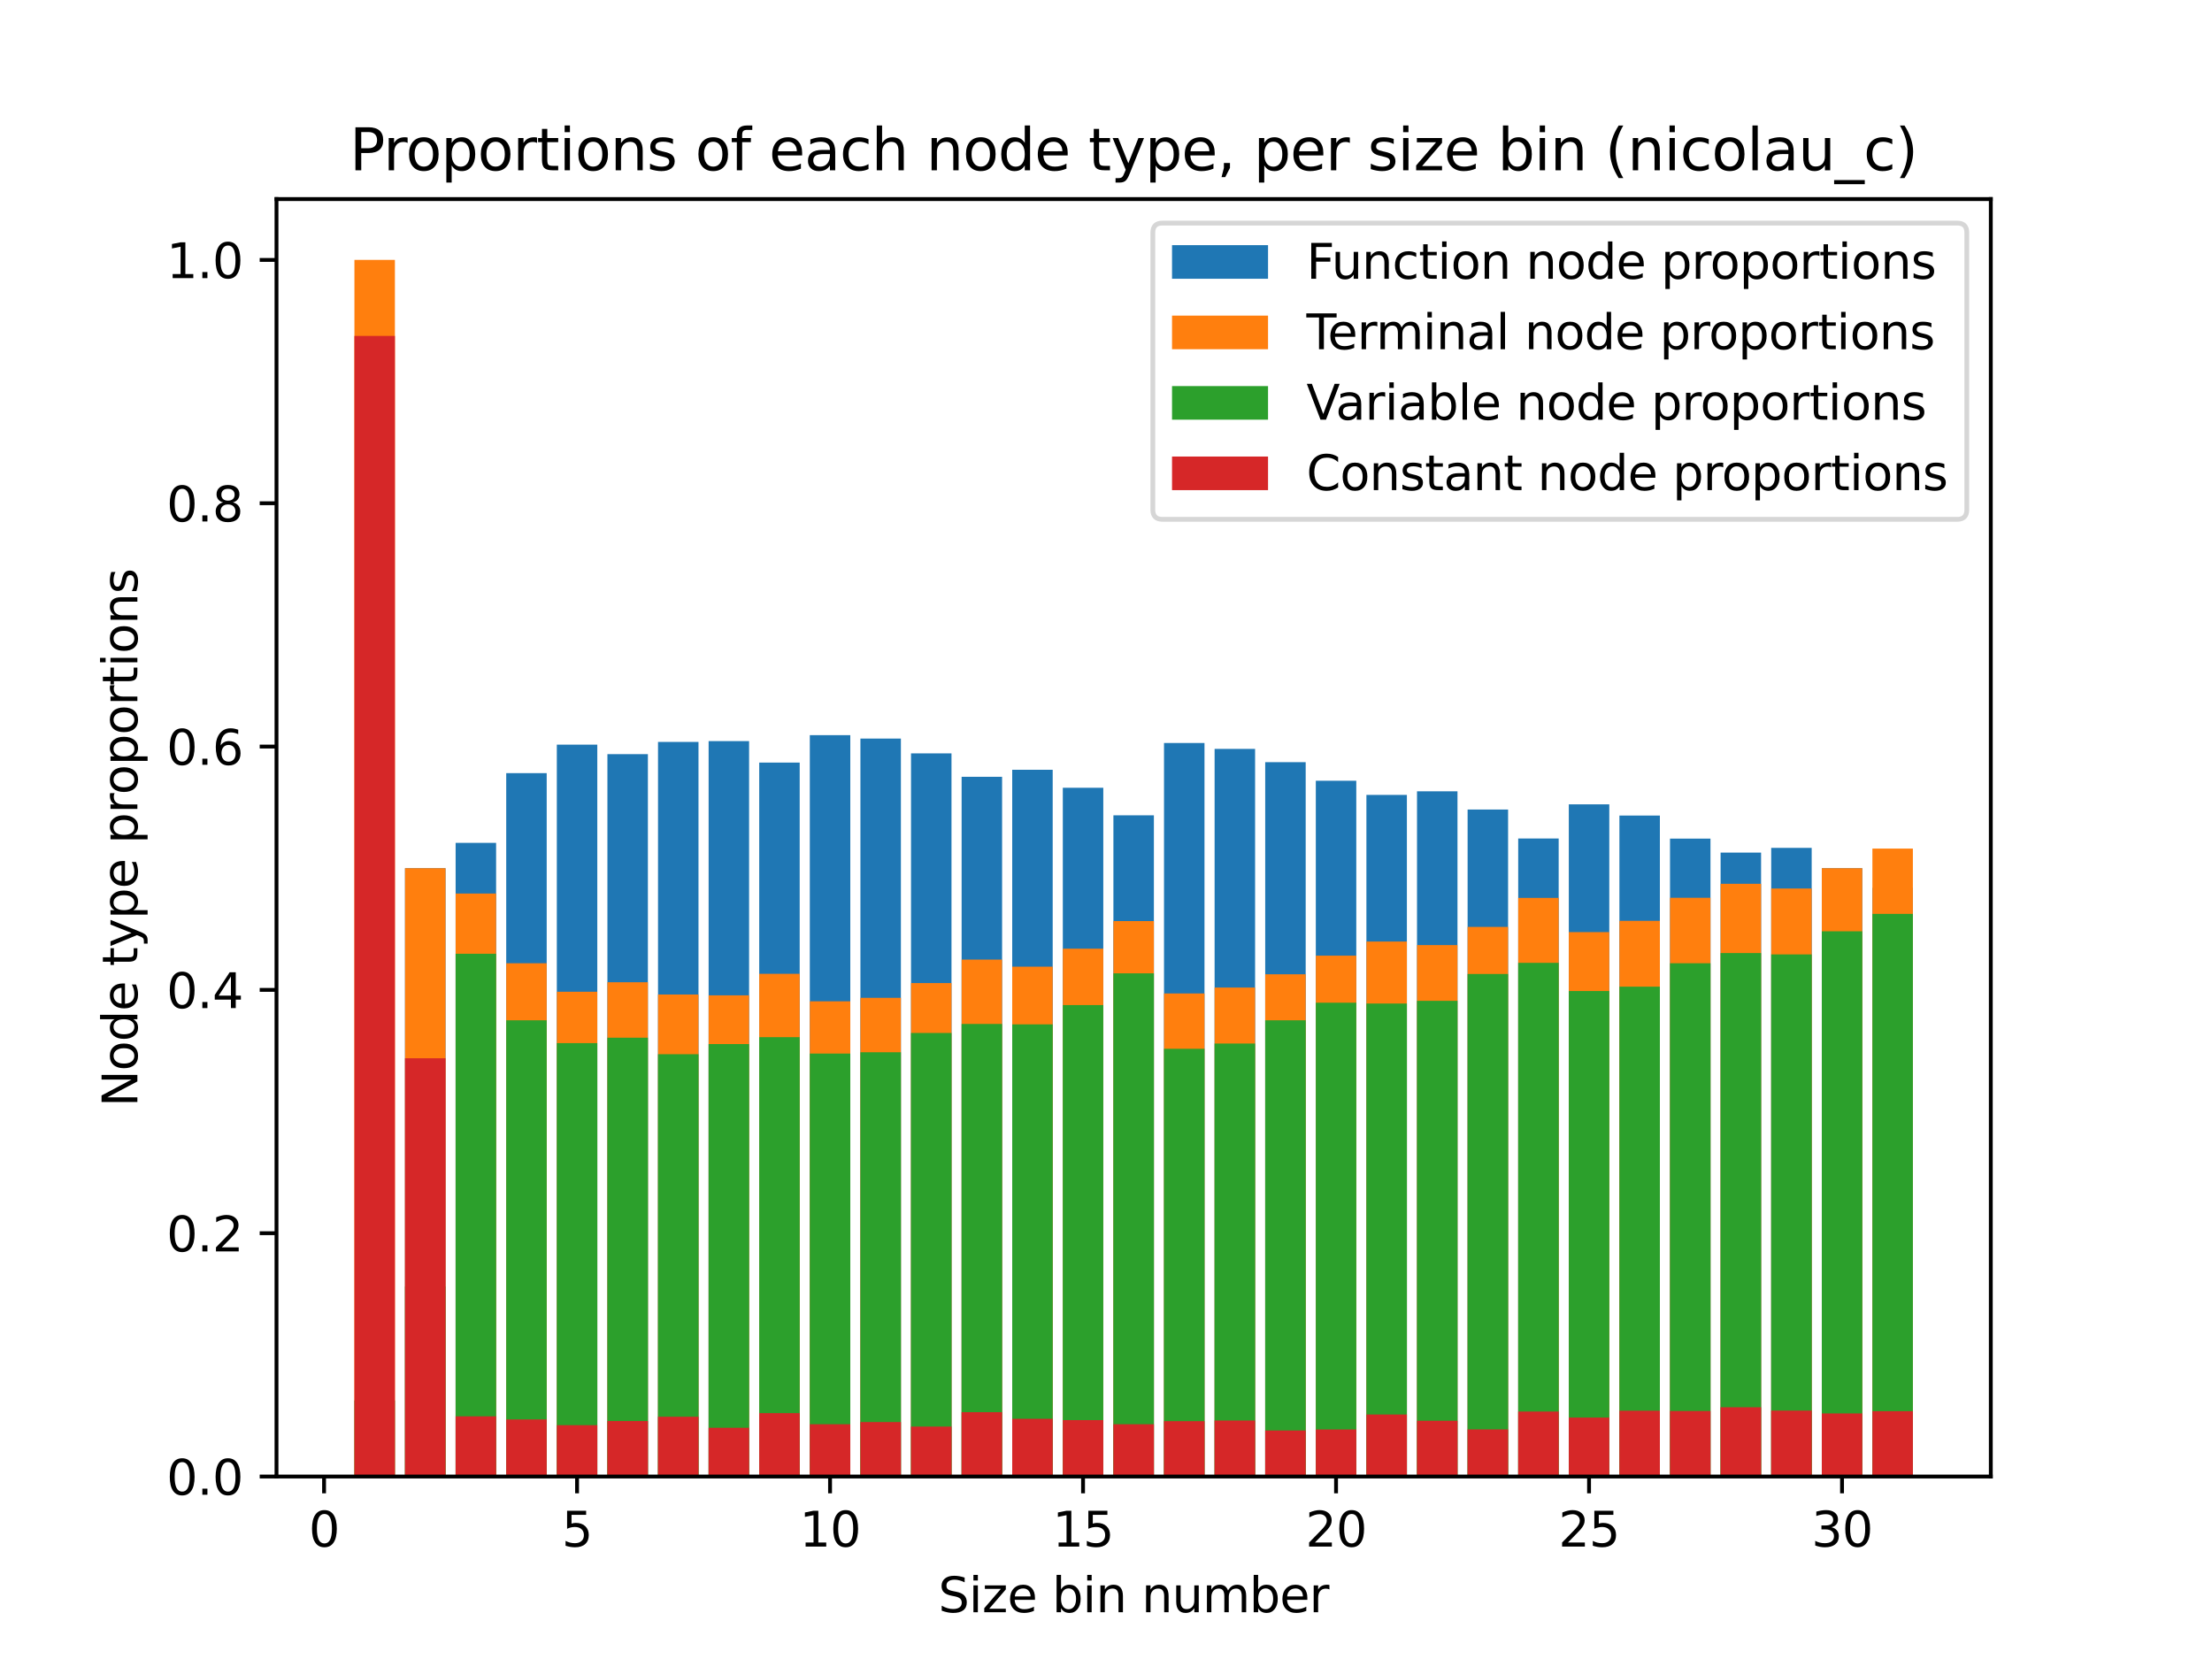 <?xml version="1.0" encoding="utf-8" standalone="no"?>
<!DOCTYPE svg PUBLIC "-//W3C//DTD SVG 1.1//EN"
  "http://www.w3.org/Graphics/SVG/1.1/DTD/svg11.dtd">
<svg xmlns:xlink="http://www.w3.org/1999/xlink" width="460.8pt" height="345.6pt" viewBox="0 0 460.8 345.6" xmlns="http://www.w3.org/2000/svg" version="1.1">
 <defs>
  <style type="text/css">*{stroke-linejoin: round; stroke-linecap: butt}</style>
 </defs>
 <g id="figure_1">
  <g id="patch_1">
   <path d="M 0 345.6 
L 460.8 345.6 
L 460.8 0 
L 0 0 
z
" style="fill: #ffffff"/>
  </g>
  <g id="axes_1">
   <g id="patch_2">
    <path d="M 57.6 307.584 
L 414.72 307.584 
L 414.72 41.472 
L 57.6 41.472 
z
" style="fill: #ffffff"/>
   </g>
   <g id="patch_3">
    <path d="M 73.833 307.584 
L 82.265 307.584 
L 82.265 307.584 
L 73.833 307.584 
z
" clip-path="url(#p89017b81ec)" style="fill: #1f77b4"/>
   </g>
   <g id="patch_4">
    <path d="M 84.373 307.584 
L 92.806 307.584 
L 92.806 180.864 
L 84.373 180.864 
z
" clip-path="url(#p89017b81ec)" style="fill: #1f77b4"/>
   </g>
   <g id="patch_5">
    <path d="M 94.914 307.584 
L 103.347 307.584 
L 103.347 175.584 
L 94.914 175.584 
z
" clip-path="url(#p89017b81ec)" style="fill: #1f77b4"/>
   </g>
   <g id="patch_6">
    <path d="M 105.455 307.584 
L 113.888 307.584 
L 113.888 161.064 
L 105.455 161.064 
z
" clip-path="url(#p89017b81ec)" style="fill: #1f77b4"/>
   </g>
   <g id="patch_7">
    <path d="M 115.996 307.584 
L 124.428 307.584 
L 124.428 155.124 
L 115.996 155.124 
z
" clip-path="url(#p89017b81ec)" style="fill: #1f77b4"/>
   </g>
   <g id="patch_8">
    <path d="M 126.536 307.584 
L 134.969 307.584 
L 134.969 157.104 
L 126.536 157.104 
z
" clip-path="url(#p89017b81ec)" style="fill: #1f77b4"/>
   </g>
   <g id="patch_9">
    <path d="M 137.077 307.584 
L 145.51 307.584 
L 145.51 154.558 
L 137.077 154.558 
z
" clip-path="url(#p89017b81ec)" style="fill: #1f77b4"/>
   </g>
   <g id="patch_10">
    <path d="M 147.618 307.584 
L 156.05 307.584 
L 156.05 154.381 
L 147.618 154.381 
z
" clip-path="url(#p89017b81ec)" style="fill: #1f77b4"/>
   </g>
   <g id="patch_11">
    <path d="M 158.159 307.584 
L 166.591 307.584 
L 166.591 158.864 
L 158.159 158.864 
z
" clip-path="url(#p89017b81ec)" style="fill: #1f77b4"/>
   </g>
   <g id="patch_12">
    <path d="M 168.699 307.584 
L 177.132 307.584 
L 177.132 153.144 
L 168.699 153.144 
z
" clip-path="url(#p89017b81ec)" style="fill: #1f77b4"/>
   </g>
   <g id="patch_13">
    <path d="M 179.24 307.584 
L 187.673 307.584 
L 187.673 153.864 
L 179.24 153.864 
z
" clip-path="url(#p89017b81ec)" style="fill: #1f77b4"/>
   </g>
   <g id="patch_14">
    <path d="M 189.781 307.584 
L 198.213 307.584 
L 198.213 156.939 
L 189.781 156.939 
z
" clip-path="url(#p89017b81ec)" style="fill: #1f77b4"/>
   </g>
   <g id="patch_15">
    <path d="M 200.322 307.584 
L 208.754 307.584 
L 208.754 161.826 
L 200.322 161.826 
z
" clip-path="url(#p89017b81ec)" style="fill: #1f77b4"/>
   </g>
   <g id="patch_16">
    <path d="M 210.862 307.584 
L 219.295 307.584 
L 219.295 160.357 
L 210.862 160.357 
z
" clip-path="url(#p89017b81ec)" style="fill: #1f77b4"/>
   </g>
   <g id="patch_17">
    <path d="M 221.403 307.584 
L 229.836 307.584 
L 229.836 164.1 
L 221.403 164.1 
z
" clip-path="url(#p89017b81ec)" style="fill: #1f77b4"/>
   </g>
   <g id="patch_18">
    <path d="M 231.944 307.584 
L 240.376 307.584 
L 240.376 169.85 
L 231.944 169.85 
z
" clip-path="url(#p89017b81ec)" style="fill: #1f77b4"/>
   </g>
   <g id="patch_19">
    <path d="M 242.484 307.584 
L 250.917 307.584 
L 250.917 154.775 
L 242.484 154.775 
z
" clip-path="url(#p89017b81ec)" style="fill: #1f77b4"/>
   </g>
   <g id="patch_20">
    <path d="M 253.025 307.584 
L 261.458 307.584 
L 261.458 156.004 
L 253.025 156.004 
z
" clip-path="url(#p89017b81ec)" style="fill: #1f77b4"/>
   </g>
   <g id="patch_21">
    <path d="M 263.566 307.584 
L 271.998 307.584 
L 271.998 158.771 
L 263.566 158.771 
z
" clip-path="url(#p89017b81ec)" style="fill: #1f77b4"/>
   </g>
   <g id="patch_22">
    <path d="M 274.107 307.584 
L 282.539 307.584 
L 282.539 162.648 
L 274.107 162.648 
z
" clip-path="url(#p89017b81ec)" style="fill: #1f77b4"/>
   </g>
   <g id="patch_23">
    <path d="M 284.647 307.584 
L 293.08 307.584 
L 293.08 165.59 
L 284.647 165.59 
z
" clip-path="url(#p89017b81ec)" style="fill: #1f77b4"/>
   </g>
   <g id="patch_24">
    <path d="M 295.188 307.584 
L 303.621 307.584 
L 303.621 164.844 
L 295.188 164.844 
z
" clip-path="url(#p89017b81ec)" style="fill: #1f77b4"/>
   </g>
   <g id="patch_25">
    <path d="M 305.729 307.584 
L 314.161 307.584 
L 314.161 168.64 
L 305.729 168.64 
z
" clip-path="url(#p89017b81ec)" style="fill: #1f77b4"/>
   </g>
   <g id="patch_26">
    <path d="M 316.27 307.584 
L 324.702 307.584 
L 324.702 174.677 
L 316.27 174.677 
z
" clip-path="url(#p89017b81ec)" style="fill: #1f77b4"/>
   </g>
   <g id="patch_27">
    <path d="M 326.81 307.584 
L 335.243 307.584 
L 335.243 167.558 
L 326.81 167.558 
z
" clip-path="url(#p89017b81ec)" style="fill: #1f77b4"/>
   </g>
   <g id="patch_28">
    <path d="M 337.351 307.584 
L 345.784 307.584 
L 345.784 169.898 
L 337.351 169.898 
z
" clip-path="url(#p89017b81ec)" style="fill: #1f77b4"/>
   </g>
   <g id="patch_29">
    <path d="M 347.892 307.584 
L 356.324 307.584 
L 356.324 174.704 
L 347.892 174.704 
z
" clip-path="url(#p89017b81ec)" style="fill: #1f77b4"/>
   </g>
   <g id="patch_30">
    <path d="M 358.432 307.584 
L 366.865 307.584 
L 366.865 177.611 
L 358.432 177.611 
z
" clip-path="url(#p89017b81ec)" style="fill: #1f77b4"/>
   </g>
   <g id="patch_31">
    <path d="M 368.973 307.584 
L 377.406 307.584 
L 377.406 176.631 
L 368.973 176.631 
z
" clip-path="url(#p89017b81ec)" style="fill: #1f77b4"/>
   </g>
   <g id="patch_32">
    <path d="M 379.514 307.584 
L 387.947 307.584 
L 387.947 180.864 
L 379.514 180.864 
z
" clip-path="url(#p89017b81ec)" style="fill: #1f77b4"/>
   </g>
   <g id="patch_33">
    <path d="M 390.055 307.584 
L 398.487 307.584 
L 398.487 184.952 
L 390.055 184.952 
z
" clip-path="url(#p89017b81ec)" style="fill: #1f77b4"/>
   </g>
   <g id="patch_34">
    <path d="M 73.833 307.584 
L 82.265 307.584 
L 82.265 54.144 
L 73.833 54.144 
z
" clip-path="url(#p89017b81ec)" style="fill: #ff7f0e"/>
   </g>
   <g id="patch_35">
    <path d="M 84.373 307.584 
L 92.806 307.584 
L 92.806 180.864 
L 84.373 180.864 
z
" clip-path="url(#p89017b81ec)" style="fill: #ff7f0e"/>
   </g>
   <g id="patch_36">
    <path d="M 94.914 307.584 
L 103.347 307.584 
L 103.347 186.144 
L 94.914 186.144 
z
" clip-path="url(#p89017b81ec)" style="fill: #ff7f0e"/>
   </g>
   <g id="patch_37">
    <path d="M 105.455 307.584 
L 113.888 307.584 
L 113.888 200.664 
L 105.455 200.664 
z
" clip-path="url(#p89017b81ec)" style="fill: #ff7f0e"/>
   </g>
   <g id="patch_38">
    <path d="M 115.996 307.584 
L 124.428 307.584 
L 124.428 206.604 
L 115.996 206.604 
z
" clip-path="url(#p89017b81ec)" style="fill: #ff7f0e"/>
   </g>
   <g id="patch_39">
    <path d="M 126.536 307.584 
L 134.969 307.584 
L 134.969 204.624 
L 126.536 204.624 
z
" clip-path="url(#p89017b81ec)" style="fill: #ff7f0e"/>
   </g>
   <g id="patch_40">
    <path d="M 137.077 307.584 
L 145.51 307.584 
L 145.51 207.17 
L 137.077 207.17 
z
" clip-path="url(#p89017b81ec)" style="fill: #ff7f0e"/>
   </g>
   <g id="patch_41">
    <path d="M 147.618 307.584 
L 156.05 307.584 
L 156.05 207.346 
L 147.618 207.346 
z
" clip-path="url(#p89017b81ec)" style="fill: #ff7f0e"/>
   </g>
   <g id="patch_42">
    <path d="M 158.159 307.584 
L 166.591 307.584 
L 166.591 202.864 
L 158.159 202.864 
z
" clip-path="url(#p89017b81ec)" style="fill: #ff7f0e"/>
   </g>
   <g id="patch_43">
    <path d="M 168.699 307.584 
L 177.132 307.584 
L 177.132 208.584 
L 168.699 208.584 
z
" clip-path="url(#p89017b81ec)" style="fill: #ff7f0e"/>
   </g>
   <g id="patch_44">
    <path d="M 179.24 307.584 
L 187.673 307.584 
L 187.673 207.864 
L 179.24 207.864 
z
" clip-path="url(#p89017b81ec)" style="fill: #ff7f0e"/>
   </g>
   <g id="patch_45">
    <path d="M 189.781 307.584 
L 198.213 307.584 
L 198.213 204.789 
L 189.781 204.789 
z
" clip-path="url(#p89017b81ec)" style="fill: #ff7f0e"/>
   </g>
   <g id="patch_46">
    <path d="M 200.322 307.584 
L 208.754 307.584 
L 208.754 199.902 
L 200.322 199.902 
z
" clip-path="url(#p89017b81ec)" style="fill: #ff7f0e"/>
   </g>
   <g id="patch_47">
    <path d="M 210.862 307.584 
L 219.295 307.584 
L 219.295 201.371 
L 210.862 201.371 
z
" clip-path="url(#p89017b81ec)" style="fill: #ff7f0e"/>
   </g>
   <g id="patch_48">
    <path d="M 221.403 307.584 
L 229.836 307.584 
L 229.836 197.628 
L 221.403 197.628 
z
" clip-path="url(#p89017b81ec)" style="fill: #ff7f0e"/>
   </g>
   <g id="patch_49">
    <path d="M 231.944 307.584 
L 240.376 307.584 
L 240.376 191.878 
L 231.944 191.878 
z
" clip-path="url(#p89017b81ec)" style="fill: #ff7f0e"/>
   </g>
   <g id="patch_50">
    <path d="M 242.484 307.584 
L 250.917 307.584 
L 250.917 206.953 
L 242.484 206.953 
z
" clip-path="url(#p89017b81ec)" style="fill: #ff7f0e"/>
   </g>
   <g id="patch_51">
    <path d="M 253.025 307.584 
L 261.458 307.584 
L 261.458 205.724 
L 253.025 205.724 
z
" clip-path="url(#p89017b81ec)" style="fill: #ff7f0e"/>
   </g>
   <g id="patch_52">
    <path d="M 263.566 307.584 
L 271.998 307.584 
L 271.998 202.957 
L 263.566 202.957 
z
" clip-path="url(#p89017b81ec)" style="fill: #ff7f0e"/>
   </g>
   <g id="patch_53">
    <path d="M 274.107 307.584 
L 282.539 307.584 
L 282.539 199.08 
L 274.107 199.08 
z
" clip-path="url(#p89017b81ec)" style="fill: #ff7f0e"/>
   </g>
   <g id="patch_54">
    <path d="M 284.647 307.584 
L 293.08 307.584 
L 293.08 196.138 
L 284.647 196.138 
z
" clip-path="url(#p89017b81ec)" style="fill: #ff7f0e"/>
   </g>
   <g id="patch_55">
    <path d="M 295.188 307.584 
L 303.621 307.584 
L 303.621 196.884 
L 295.188 196.884 
z
" clip-path="url(#p89017b81ec)" style="fill: #ff7f0e"/>
   </g>
   <g id="patch_56">
    <path d="M 305.729 307.584 
L 314.161 307.584 
L 314.161 193.088 
L 305.729 193.088 
z
" clip-path="url(#p89017b81ec)" style="fill: #ff7f0e"/>
   </g>
   <g id="patch_57">
    <path d="M 316.27 307.584 
L 324.702 307.584 
L 324.702 187.052 
L 316.27 187.052 
z
" clip-path="url(#p89017b81ec)" style="fill: #ff7f0e"/>
   </g>
   <g id="patch_58">
    <path d="M 326.81 307.584 
L 335.243 307.584 
L 335.243 194.17 
L 326.81 194.17 
z
" clip-path="url(#p89017b81ec)" style="fill: #ff7f0e"/>
   </g>
   <g id="patch_59">
    <path d="M 337.351 307.584 
L 345.784 307.584 
L 345.784 191.83 
L 337.351 191.83 
z
" clip-path="url(#p89017b81ec)" style="fill: #ff7f0e"/>
   </g>
   <g id="patch_60">
    <path d="M 347.892 307.584 
L 356.324 307.584 
L 356.324 187.024 
L 347.892 187.024 
z
" clip-path="url(#p89017b81ec)" style="fill: #ff7f0e"/>
   </g>
   <g id="patch_61">
    <path d="M 358.432 307.584 
L 366.865 307.584 
L 366.865 184.117 
L 358.432 184.117 
z
" clip-path="url(#p89017b81ec)" style="fill: #ff7f0e"/>
   </g>
   <g id="patch_62">
    <path d="M 368.973 307.584 
L 377.406 307.584 
L 377.406 185.097 
L 368.973 185.097 
z
" clip-path="url(#p89017b81ec)" style="fill: #ff7f0e"/>
   </g>
   <g id="patch_63">
    <path d="M 379.514 307.584 
L 387.947 307.584 
L 387.947 180.864 
L 379.514 180.864 
z
" clip-path="url(#p89017b81ec)" style="fill: #ff7f0e"/>
   </g>
   <g id="patch_64">
    <path d="M 390.055 307.584 
L 398.487 307.584 
L 398.487 176.776 
L 390.055 176.776 
z
" clip-path="url(#p89017b81ec)" style="fill: #ff7f0e"/>
   </g>
   <g id="patch_65">
    <path d="M 73.833 307.584 
L 82.265 307.584 
L 82.265 291.744 
L 73.833 291.744 
z
" clip-path="url(#p89017b81ec)" style="fill: #2ca02c"/>
   </g>
   <g id="patch_66">
    <path d="M 84.373 307.584 
L 92.806 307.584 
L 92.806 267.984 
L 84.373 267.984 
z
" clip-path="url(#p89017b81ec)" style="fill: #2ca02c"/>
   </g>
   <g id="patch_67">
    <path d="M 94.914 307.584 
L 103.347 307.584 
L 103.347 198.684 
L 94.914 198.684 
z
" clip-path="url(#p89017b81ec)" style="fill: #2ca02c"/>
   </g>
   <g id="patch_68">
    <path d="M 105.455 307.584 
L 113.888 307.584 
L 113.888 212.544 
L 105.455 212.544 
z
" clip-path="url(#p89017b81ec)" style="fill: #2ca02c"/>
   </g>
   <g id="patch_69">
    <path d="M 115.996 307.584 
L 124.428 307.584 
L 124.428 217.296 
L 115.996 217.296 
z
" clip-path="url(#p89017b81ec)" style="fill: #2ca02c"/>
   </g>
   <g id="patch_70">
    <path d="M 126.536 307.584 
L 134.969 307.584 
L 134.969 216.174 
L 126.536 216.174 
z
" clip-path="url(#p89017b81ec)" style="fill: #2ca02c"/>
   </g>
   <g id="patch_71">
    <path d="M 137.077 307.584 
L 145.51 307.584 
L 145.51 219.615 
L 137.077 219.615 
z
" clip-path="url(#p89017b81ec)" style="fill: #2ca02c"/>
   </g>
   <g id="patch_72">
    <path d="M 147.618 307.584 
L 156.05 307.584 
L 156.05 217.494 
L 147.618 217.494 
z
" clip-path="url(#p89017b81ec)" style="fill: #2ca02c"/>
   </g>
   <g id="patch_73">
    <path d="M 158.159 307.584 
L 166.591 307.584 
L 166.591 216.064 
L 158.159 216.064 
z
" clip-path="url(#p89017b81ec)" style="fill: #2ca02c"/>
   </g>
   <g id="patch_74">
    <path d="M 168.699 307.584 
L 177.132 307.584 
L 177.132 219.474 
L 168.699 219.474 
z
" clip-path="url(#p89017b81ec)" style="fill: #2ca02c"/>
   </g>
   <g id="patch_75">
    <path d="M 179.24 307.584 
L 187.673 307.584 
L 187.673 219.204 
L 179.24 219.204 
z
" clip-path="url(#p89017b81ec)" style="fill: #2ca02c"/>
   </g>
   <g id="patch_76">
    <path d="M 189.781 307.584 
L 198.213 307.584 
L 198.213 215.184 
L 189.781 215.184 
z
" clip-path="url(#p89017b81ec)" style="fill: #2ca02c"/>
   </g>
   <g id="patch_77">
    <path d="M 200.322 307.584 
L 208.754 307.584 
L 208.754 213.306 
L 200.322 213.306 
z
" clip-path="url(#p89017b81ec)" style="fill: #2ca02c"/>
   </g>
   <g id="patch_78">
    <path d="M 210.862 307.584 
L 219.295 307.584 
L 219.295 213.393 
L 210.862 213.393 
z
" clip-path="url(#p89017b81ec)" style="fill: #2ca02c"/>
   </g>
   <g id="patch_79">
    <path d="M 221.403 307.584 
L 229.836 307.584 
L 229.836 209.376 
L 221.403 209.376 
z
" clip-path="url(#p89017b81ec)" style="fill: #2ca02c"/>
   </g>
   <g id="patch_80">
    <path d="M 231.944 307.584 
L 240.376 307.584 
L 240.376 202.768 
L 231.944 202.768 
z
" clip-path="url(#p89017b81ec)" style="fill: #2ca02c"/>
   </g>
   <g id="patch_81">
    <path d="M 242.484 307.584 
L 250.917 307.584 
L 250.917 218.484 
L 242.484 218.484 
z
" clip-path="url(#p89017b81ec)" style="fill: #2ca02c"/>
   </g>
   <g id="patch_82">
    <path d="M 253.025 307.584 
L 261.458 307.584 
L 261.458 217.384 
L 253.025 217.384 
z
" clip-path="url(#p89017b81ec)" style="fill: #2ca02c"/>
   </g>
   <g id="patch_83">
    <path d="M 263.566 307.584 
L 271.998 307.584 
L 271.998 212.544 
L 263.566 212.544 
z
" clip-path="url(#p89017b81ec)" style="fill: #2ca02c"/>
   </g>
   <g id="patch_84">
    <path d="M 274.107 307.584 
L 282.539 307.584 
L 282.539 208.881 
L 274.107 208.881 
z
" clip-path="url(#p89017b81ec)" style="fill: #2ca02c"/>
   </g>
   <g id="patch_85">
    <path d="M 284.647 307.584 
L 293.08 307.584 
L 293.08 209.055 
L 284.647 209.055 
z
" clip-path="url(#p89017b81ec)" style="fill: #2ca02c"/>
   </g>
   <g id="patch_86">
    <path d="M 295.188 307.584 
L 303.621 307.584 
L 303.621 208.494 
L 295.188 208.494 
z
" clip-path="url(#p89017b81ec)" style="fill: #2ca02c"/>
   </g>
   <g id="patch_87">
    <path d="M 305.729 307.584 
L 314.161 307.584 
L 314.161 202.902 
L 305.729 202.902 
z
" clip-path="url(#p89017b81ec)" style="fill: #2ca02c"/>
   </g>
   <g id="patch_88">
    <path d="M 316.27 307.584 
L 324.702 307.584 
L 324.702 200.582 
L 316.27 200.582 
z
" clip-path="url(#p89017b81ec)" style="fill: #2ca02c"/>
   </g>
   <g id="patch_89">
    <path d="M 326.81 307.584 
L 335.243 307.584 
L 335.243 206.446 
L 326.81 206.446 
z
" clip-path="url(#p89017b81ec)" style="fill: #2ca02c"/>
   </g>
   <g id="patch_90">
    <path d="M 337.351 307.584 
L 345.784 307.584 
L 345.784 205.538 
L 337.351 205.538 
z
" clip-path="url(#p89017b81ec)" style="fill: #2ca02c"/>
   </g>
   <g id="patch_91">
    <path d="M 347.892 307.584 
L 356.324 307.584 
L 356.324 200.664 
L 347.892 200.664 
z
" clip-path="url(#p89017b81ec)" style="fill: #2ca02c"/>
   </g>
   <g id="patch_92">
    <path d="M 358.432 307.584 
L 366.865 307.584 
L 366.865 198.543 
L 358.432 198.543 
z
" clip-path="url(#p89017b81ec)" style="fill: #2ca02c"/>
   </g>
   <g id="patch_93">
    <path d="M 368.973 307.584 
L 377.406 307.584 
L 377.406 198.821 
L 368.973 198.821 
z
" clip-path="url(#p89017b81ec)" style="fill: #2ca02c"/>
   </g>
   <g id="patch_94">
    <path d="M 379.514 307.584 
L 387.947 307.584 
L 387.947 193.998 
L 379.514 193.998 
z
" clip-path="url(#p89017b81ec)" style="fill: #2ca02c"/>
   </g>
   <g id="patch_95">
    <path d="M 390.055 307.584 
L 398.487 307.584 
L 398.487 190.381 
L 390.055 190.381 
z
" clip-path="url(#p89017b81ec)" style="fill: #2ca02c"/>
   </g>
   <g id="patch_96">
    <path d="M 73.833 307.584 
L 82.265 307.584 
L 82.265 69.984 
L 73.833 69.984 
z
" clip-path="url(#p89017b81ec)" style="fill: #d62728"/>
   </g>
   <g id="patch_97">
    <path d="M 84.373 307.584 
L 92.806 307.584 
L 92.806 220.464 
L 84.373 220.464 
z
" clip-path="url(#p89017b81ec)" style="fill: #d62728"/>
   </g>
   <g id="patch_98">
    <path d="M 94.914 307.584 
L 103.347 307.584 
L 103.347 295.044 
L 94.914 295.044 
z
" clip-path="url(#p89017b81ec)" style="fill: #d62728"/>
   </g>
   <g id="patch_99">
    <path d="M 105.455 307.584 
L 113.888 307.584 
L 113.888 295.704 
L 105.455 295.704 
z
" clip-path="url(#p89017b81ec)" style="fill: #d62728"/>
   </g>
   <g id="patch_100">
    <path d="M 115.996 307.584 
L 124.428 307.584 
L 124.428 296.892 
L 115.996 296.892 
z
" clip-path="url(#p89017b81ec)" style="fill: #d62728"/>
   </g>
   <g id="patch_101">
    <path d="M 126.536 307.584 
L 134.969 307.584 
L 134.969 296.034 
L 126.536 296.034 
z
" clip-path="url(#p89017b81ec)" style="fill: #d62728"/>
   </g>
   <g id="patch_102">
    <path d="M 137.077 307.584 
L 145.51 307.584 
L 145.51 295.138 
L 137.077 295.138 
z
" clip-path="url(#p89017b81ec)" style="fill: #d62728"/>
   </g>
   <g id="patch_103">
    <path d="M 147.618 307.584 
L 156.05 307.584 
L 156.05 297.437 
L 147.618 297.437 
z
" clip-path="url(#p89017b81ec)" style="fill: #d62728"/>
   </g>
   <g id="patch_104">
    <path d="M 158.159 307.584 
L 166.591 307.584 
L 166.591 294.384 
L 158.159 294.384 
z
" clip-path="url(#p89017b81ec)" style="fill: #d62728"/>
   </g>
   <g id="patch_105">
    <path d="M 168.699 307.584 
L 177.132 307.584 
L 177.132 296.694 
L 168.699 296.694 
z
" clip-path="url(#p89017b81ec)" style="fill: #d62728"/>
   </g>
   <g id="patch_106">
    <path d="M 179.24 307.584 
L 187.673 307.584 
L 187.673 296.244 
L 179.24 296.244 
z
" clip-path="url(#p89017b81ec)" style="fill: #d62728"/>
   </g>
   <g id="patch_107">
    <path d="M 189.781 307.584 
L 198.213 307.584 
L 198.213 297.189 
L 189.781 297.189 
z
" clip-path="url(#p89017b81ec)" style="fill: #d62728"/>
   </g>
   <g id="patch_108">
    <path d="M 200.322 307.584 
L 208.754 307.584 
L 208.754 294.181 
L 200.322 294.181 
z
" clip-path="url(#p89017b81ec)" style="fill: #d62728"/>
   </g>
   <g id="patch_109">
    <path d="M 210.862 307.584 
L 219.295 307.584 
L 219.295 295.563 
L 210.862 295.563 
z
" clip-path="url(#p89017b81ec)" style="fill: #d62728"/>
   </g>
   <g id="patch_110">
    <path d="M 221.403 307.584 
L 229.836 307.584 
L 229.836 295.836 
L 221.403 295.836 
z
" clip-path="url(#p89017b81ec)" style="fill: #d62728"/>
   </g>
   <g id="patch_111">
    <path d="M 231.944 307.584 
L 240.376 307.584 
L 240.376 296.694 
L 231.944 296.694 
z
" clip-path="url(#p89017b81ec)" style="fill: #d62728"/>
   </g>
   <g id="patch_112">
    <path d="M 242.484 307.584 
L 250.917 307.584 
L 250.917 296.053 
L 242.484 296.053 
z
" clip-path="url(#p89017b81ec)" style="fill: #d62728"/>
   </g>
   <g id="patch_113">
    <path d="M 253.025 307.584 
L 261.458 307.584 
L 261.458 295.924 
L 253.025 295.924 
z
" clip-path="url(#p89017b81ec)" style="fill: #d62728"/>
   </g>
   <g id="patch_114">
    <path d="M 263.566 307.584 
L 271.998 307.584 
L 271.998 297.997 
L 263.566 297.997 
z
" clip-path="url(#p89017b81ec)" style="fill: #d62728"/>
   </g>
   <g id="patch_115">
    <path d="M 274.107 307.584 
L 282.539 307.584 
L 282.539 297.783 
L 274.107 297.783 
z
" clip-path="url(#p89017b81ec)" style="fill: #d62728"/>
   </g>
   <g id="patch_116">
    <path d="M 284.647 307.584 
L 293.08 307.584 
L 293.08 294.667 
L 284.647 294.667 
z
" clip-path="url(#p89017b81ec)" style="fill: #d62728"/>
   </g>
   <g id="patch_117">
    <path d="M 295.188 307.584 
L 303.621 307.584 
L 303.621 295.974 
L 295.188 295.974 
z
" clip-path="url(#p89017b81ec)" style="fill: #d62728"/>
   </g>
   <g id="patch_118">
    <path d="M 305.729 307.584 
L 314.161 307.584 
L 314.161 297.77 
L 305.729 297.77 
z
" clip-path="url(#p89017b81ec)" style="fill: #d62728"/>
   </g>
   <g id="patch_119">
    <path d="M 316.27 307.584 
L 324.702 307.584 
L 324.702 294.054 
L 316.27 294.054 
z
" clip-path="url(#p89017b81ec)" style="fill: #d62728"/>
   </g>
   <g id="patch_120">
    <path d="M 326.81 307.584 
L 335.243 307.584 
L 335.243 295.308 
L 326.81 295.308 
z
" clip-path="url(#p89017b81ec)" style="fill: #d62728"/>
   </g>
   <g id="patch_121">
    <path d="M 337.351 307.584 
L 345.784 307.584 
L 345.784 293.876 
L 337.351 293.876 
z
" clip-path="url(#p89017b81ec)" style="fill: #d62728"/>
   </g>
   <g id="patch_122">
    <path d="M 347.892 307.584 
L 356.324 307.584 
L 356.324 293.944 
L 347.892 293.944 
z
" clip-path="url(#p89017b81ec)" style="fill: #d62728"/>
   </g>
   <g id="patch_123">
    <path d="M 358.432 307.584 
L 366.865 307.584 
L 366.865 293.158 
L 358.432 293.158 
z
" clip-path="url(#p89017b81ec)" style="fill: #d62728"/>
   </g>
   <g id="patch_124">
    <path d="M 368.973 307.584 
L 377.406 307.584 
L 377.406 293.861 
L 368.973 293.861 
z
" clip-path="url(#p89017b81ec)" style="fill: #d62728"/>
   </g>
   <g id="patch_125">
    <path d="M 379.514 307.584 
L 387.947 307.584 
L 387.947 294.45 
L 379.514 294.45 
z
" clip-path="url(#p89017b81ec)" style="fill: #d62728"/>
   </g>
   <g id="patch_126">
    <path d="M 390.055 307.584 
L 398.487 307.584 
L 398.487 293.979 
L 390.055 293.979 
z
" clip-path="url(#p89017b81ec)" style="fill: #d62728"/>
   </g>
   <g id="matplotlib.axis_1">
    <g id="xtick_1">
     <g id="line2d_1">
      <defs>
       <path id="m15f49f31a3" d="M 0 0 
L 0 3.5 
" style="stroke: #000000; stroke-width: 0.8"/>
      </defs>
      <g>
       <use xlink:href="#m15f49f31a3" x="67.508" y="307.584" style="stroke: #000000; stroke-width: 0.8"/>
      </g>
     </g>
     <g id="text_1">
      <!-- 0 -->
      <g transform="translate(64.327 322.182) scale(0.1 -0.1)">
       <defs>
        <path id="DejaVuSans-30" d="M 2034 4250 
Q 1547 4250 1301 3770 
Q 1056 3291 1056 2328 
Q 1056 1369 1301 889 
Q 1547 409 2034 409 
Q 2525 409 2770 889 
Q 3016 1369 3016 2328 
Q 3016 3291 2770 3770 
Q 2525 4250 2034 4250 
z
M 2034 4750 
Q 2819 4750 3233 4129 
Q 3647 3509 3647 2328 
Q 3647 1150 3233 529 
Q 2819 -91 2034 -91 
Q 1250 -91 836 529 
Q 422 1150 422 2328 
Q 422 3509 836 4129 
Q 1250 4750 2034 4750 
z
" transform="scale(0.016)"/>
       </defs>
       <use xlink:href="#DejaVuSans-30"/>
      </g>
     </g>
    </g>
    <g id="xtick_2">
     <g id="line2d_2">
      <g>
       <use xlink:href="#m15f49f31a3" x="120.212" y="307.584" style="stroke: #000000; stroke-width: 0.8"/>
      </g>
     </g>
     <g id="text_2">
      <!-- 5 -->
      <g transform="translate(117.031 322.182) scale(0.1 -0.1)">
       <defs>
        <path id="DejaVuSans-35" d="M 691 4666 
L 3169 4666 
L 3169 4134 
L 1269 4134 
L 1269 2991 
Q 1406 3038 1543 3061 
Q 1681 3084 1819 3084 
Q 2600 3084 3056 2656 
Q 3513 2228 3513 1497 
Q 3513 744 3044 326 
Q 2575 -91 1722 -91 
Q 1428 -91 1123 -41 
Q 819 9 494 109 
L 494 744 
Q 775 591 1075 516 
Q 1375 441 1709 441 
Q 2250 441 2565 725 
Q 2881 1009 2881 1497 
Q 2881 1984 2565 2268 
Q 2250 2553 1709 2553 
Q 1456 2553 1204 2497 
Q 953 2441 691 2322 
L 691 4666 
z
" transform="scale(0.016)"/>
       </defs>
       <use xlink:href="#DejaVuSans-35"/>
      </g>
     </g>
    </g>
    <g id="xtick_3">
     <g id="line2d_3">
      <g>
       <use xlink:href="#m15f49f31a3" x="172.916" y="307.584" style="stroke: #000000; stroke-width: 0.8"/>
      </g>
     </g>
     <g id="text_3">
      <!-- 10 -->
      <g transform="translate(166.553 322.182) scale(0.1 -0.1)">
       <defs>
        <path id="DejaVuSans-31" d="M 794 531 
L 1825 531 
L 1825 4091 
L 703 3866 
L 703 4441 
L 1819 4666 
L 2450 4666 
L 2450 531 
L 3481 531 
L 3481 0 
L 794 0 
L 794 531 
z
" transform="scale(0.016)"/>
       </defs>
       <use xlink:href="#DejaVuSans-31"/>
       <use xlink:href="#DejaVuSans-30" x="63.623"/>
      </g>
     </g>
    </g>
    <g id="xtick_4">
     <g id="line2d_4">
      <g>
       <use xlink:href="#m15f49f31a3" x="225.619" y="307.584" style="stroke: #000000; stroke-width: 0.8"/>
      </g>
     </g>
     <g id="text_4">
      <!-- 15 -->
      <g transform="translate(219.257 322.182) scale(0.1 -0.1)">
       <use xlink:href="#DejaVuSans-31"/>
       <use xlink:href="#DejaVuSans-35" x="63.623"/>
      </g>
     </g>
    </g>
    <g id="xtick_5">
     <g id="line2d_5">
      <g>
       <use xlink:href="#m15f49f31a3" x="278.323" y="307.584" style="stroke: #000000; stroke-width: 0.8"/>
      </g>
     </g>
     <g id="text_5">
      <!-- 20 -->
      <g transform="translate(271.96 322.182) scale(0.1 -0.1)">
       <defs>
        <path id="DejaVuSans-32" d="M 1228 531 
L 3431 531 
L 3431 0 
L 469 0 
L 469 531 
Q 828 903 1448 1529 
Q 2069 2156 2228 2338 
Q 2531 2678 2651 2914 
Q 2772 3150 2772 3378 
Q 2772 3750 2511 3984 
Q 2250 4219 1831 4219 
Q 1534 4219 1204 4116 
Q 875 4013 500 3803 
L 500 4441 
Q 881 4594 1212 4672 
Q 1544 4750 1819 4750 
Q 2544 4750 2975 4387 
Q 3406 4025 3406 3419 
Q 3406 3131 3298 2873 
Q 3191 2616 2906 2266 
Q 2828 2175 2409 1742 
Q 1991 1309 1228 531 
z
" transform="scale(0.016)"/>
       </defs>
       <use xlink:href="#DejaVuSans-32"/>
       <use xlink:href="#DejaVuSans-30" x="63.623"/>
      </g>
     </g>
    </g>
    <g id="xtick_6">
     <g id="line2d_6">
      <g>
       <use xlink:href="#m15f49f31a3" x="331.027" y="307.584" style="stroke: #000000; stroke-width: 0.8"/>
      </g>
     </g>
     <g id="text_6">
      <!-- 25 -->
      <g transform="translate(324.664 322.182) scale(0.1 -0.1)">
       <use xlink:href="#DejaVuSans-32"/>
       <use xlink:href="#DejaVuSans-35" x="63.623"/>
      </g>
     </g>
    </g>
    <g id="xtick_7">
     <g id="line2d_7">
      <g>
       <use xlink:href="#m15f49f31a3" x="383.73" y="307.584" style="stroke: #000000; stroke-width: 0.8"/>
      </g>
     </g>
     <g id="text_7">
      <!-- 30 -->
      <g transform="translate(377.368 322.182) scale(0.1 -0.1)">
       <defs>
        <path id="DejaVuSans-33" d="M 2597 2516 
Q 3050 2419 3304 2112 
Q 3559 1806 3559 1356 
Q 3559 666 3084 287 
Q 2609 -91 1734 -91 
Q 1441 -91 1130 -33 
Q 819 25 488 141 
L 488 750 
Q 750 597 1062 519 
Q 1375 441 1716 441 
Q 2309 441 2620 675 
Q 2931 909 2931 1356 
Q 2931 1769 2642 2001 
Q 2353 2234 1838 2234 
L 1294 2234 
L 1294 2753 
L 1863 2753 
Q 2328 2753 2575 2939 
Q 2822 3125 2822 3475 
Q 2822 3834 2567 4026 
Q 2313 4219 1838 4219 
Q 1578 4219 1281 4162 
Q 984 4106 628 3988 
L 628 4550 
Q 988 4650 1302 4700 
Q 1616 4750 1894 4750 
Q 2613 4750 3031 4423 
Q 3450 4097 3450 3541 
Q 3450 3153 3228 2886 
Q 3006 2619 2597 2516 
z
" transform="scale(0.016)"/>
       </defs>
       <use xlink:href="#DejaVuSans-33"/>
       <use xlink:href="#DejaVuSans-30" x="63.623"/>
      </g>
     </g>
    </g>
    <g id="text_8">
     <!-- Size bin number -->
     <g transform="translate(195.472 335.861) scale(0.1 -0.1)">
      <defs>
       <path id="DejaVuSans-53" d="M 3425 4513 
L 3425 3897 
Q 3066 4069 2747 4153 
Q 2428 4238 2131 4238 
Q 1616 4238 1336 4038 
Q 1056 3838 1056 3469 
Q 1056 3159 1242 3001 
Q 1428 2844 1947 2747 
L 2328 2669 
Q 3034 2534 3370 2195 
Q 3706 1856 3706 1288 
Q 3706 609 3251 259 
Q 2797 -91 1919 -91 
Q 1588 -91 1214 -16 
Q 841 59 441 206 
L 441 856 
Q 825 641 1194 531 
Q 1563 422 1919 422 
Q 2459 422 2753 634 
Q 3047 847 3047 1241 
Q 3047 1584 2836 1778 
Q 2625 1972 2144 2069 
L 1759 2144 
Q 1053 2284 737 2584 
Q 422 2884 422 3419 
Q 422 4038 858 4394 
Q 1294 4750 2059 4750 
Q 2388 4750 2728 4690 
Q 3069 4631 3425 4513 
z
" transform="scale(0.016)"/>
       <path id="DejaVuSans-69" d="M 603 3500 
L 1178 3500 
L 1178 0 
L 603 0 
L 603 3500 
z
M 603 4863 
L 1178 4863 
L 1178 4134 
L 603 4134 
L 603 4863 
z
" transform="scale(0.016)"/>
       <path id="DejaVuSans-7a" d="M 353 3500 
L 3084 3500 
L 3084 2975 
L 922 459 
L 3084 459 
L 3084 0 
L 275 0 
L 275 525 
L 2438 3041 
L 353 3041 
L 353 3500 
z
" transform="scale(0.016)"/>
       <path id="DejaVuSans-65" d="M 3597 1894 
L 3597 1613 
L 953 1613 
Q 991 1019 1311 708 
Q 1631 397 2203 397 
Q 2534 397 2845 478 
Q 3156 559 3463 722 
L 3463 178 
Q 3153 47 2828 -22 
Q 2503 -91 2169 -91 
Q 1331 -91 842 396 
Q 353 884 353 1716 
Q 353 2575 817 3079 
Q 1281 3584 2069 3584 
Q 2775 3584 3186 3129 
Q 3597 2675 3597 1894 
z
M 3022 2063 
Q 3016 2534 2758 2815 
Q 2500 3097 2075 3097 
Q 1594 3097 1305 2825 
Q 1016 2553 972 2059 
L 3022 2063 
z
" transform="scale(0.016)"/>
       <path id="DejaVuSans-20" transform="scale(0.016)"/>
       <path id="DejaVuSans-62" d="M 3116 1747 
Q 3116 2381 2855 2742 
Q 2594 3103 2138 3103 
Q 1681 3103 1420 2742 
Q 1159 2381 1159 1747 
Q 1159 1113 1420 752 
Q 1681 391 2138 391 
Q 2594 391 2855 752 
Q 3116 1113 3116 1747 
z
M 1159 2969 
Q 1341 3281 1617 3432 
Q 1894 3584 2278 3584 
Q 2916 3584 3314 3078 
Q 3713 2572 3713 1747 
Q 3713 922 3314 415 
Q 2916 -91 2278 -91 
Q 1894 -91 1617 61 
Q 1341 213 1159 525 
L 1159 0 
L 581 0 
L 581 4863 
L 1159 4863 
L 1159 2969 
z
" transform="scale(0.016)"/>
       <path id="DejaVuSans-6e" d="M 3513 2113 
L 3513 0 
L 2938 0 
L 2938 2094 
Q 2938 2591 2744 2837 
Q 2550 3084 2163 3084 
Q 1697 3084 1428 2787 
Q 1159 2491 1159 1978 
L 1159 0 
L 581 0 
L 581 3500 
L 1159 3500 
L 1159 2956 
Q 1366 3272 1645 3428 
Q 1925 3584 2291 3584 
Q 2894 3584 3203 3211 
Q 3513 2838 3513 2113 
z
" transform="scale(0.016)"/>
       <path id="DejaVuSans-75" d="M 544 1381 
L 544 3500 
L 1119 3500 
L 1119 1403 
Q 1119 906 1312 657 
Q 1506 409 1894 409 
Q 2359 409 2629 706 
Q 2900 1003 2900 1516 
L 2900 3500 
L 3475 3500 
L 3475 0 
L 2900 0 
L 2900 538 
Q 2691 219 2414 64 
Q 2138 -91 1772 -91 
Q 1169 -91 856 284 
Q 544 659 544 1381 
z
M 1991 3584 
L 1991 3584 
z
" transform="scale(0.016)"/>
       <path id="DejaVuSans-6d" d="M 3328 2828 
Q 3544 3216 3844 3400 
Q 4144 3584 4550 3584 
Q 5097 3584 5394 3201 
Q 5691 2819 5691 2113 
L 5691 0 
L 5113 0 
L 5113 2094 
Q 5113 2597 4934 2840 
Q 4756 3084 4391 3084 
Q 3944 3084 3684 2787 
Q 3425 2491 3425 1978 
L 3425 0 
L 2847 0 
L 2847 2094 
Q 2847 2600 2669 2842 
Q 2491 3084 2119 3084 
Q 1678 3084 1418 2786 
Q 1159 2488 1159 1978 
L 1159 0 
L 581 0 
L 581 3500 
L 1159 3500 
L 1159 2956 
Q 1356 3278 1631 3431 
Q 1906 3584 2284 3584 
Q 2666 3584 2933 3390 
Q 3200 3197 3328 2828 
z
" transform="scale(0.016)"/>
       <path id="DejaVuSans-72" d="M 2631 2963 
Q 2534 3019 2420 3045 
Q 2306 3072 2169 3072 
Q 1681 3072 1420 2755 
Q 1159 2438 1159 1844 
L 1159 0 
L 581 0 
L 581 3500 
L 1159 3500 
L 1159 2956 
Q 1341 3275 1631 3429 
Q 1922 3584 2338 3584 
Q 2397 3584 2469 3576 
Q 2541 3569 2628 3553 
L 2631 2963 
z
" transform="scale(0.016)"/>
      </defs>
      <use xlink:href="#DejaVuSans-53"/>
      <use xlink:href="#DejaVuSans-69" x="63.477"/>
      <use xlink:href="#DejaVuSans-7a" x="91.26"/>
      <use xlink:href="#DejaVuSans-65" x="143.75"/>
      <use xlink:href="#DejaVuSans-20" x="205.273"/>
      <use xlink:href="#DejaVuSans-62" x="237.061"/>
      <use xlink:href="#DejaVuSans-69" x="300.537"/>
      <use xlink:href="#DejaVuSans-6e" x="328.32"/>
      <use xlink:href="#DejaVuSans-20" x="391.699"/>
      <use xlink:href="#DejaVuSans-6e" x="423.486"/>
      <use xlink:href="#DejaVuSans-75" x="486.865"/>
      <use xlink:href="#DejaVuSans-6d" x="550.244"/>
      <use xlink:href="#DejaVuSans-62" x="647.656"/>
      <use xlink:href="#DejaVuSans-65" x="711.133"/>
      <use xlink:href="#DejaVuSans-72" x="772.656"/>
     </g>
    </g>
   </g>
   <g id="matplotlib.axis_2">
    <g id="ytick_1">
     <g id="line2d_8">
      <defs>
       <path id="mc8f039227a" d="M 0 0 
L -3.5 0 
" style="stroke: #000000; stroke-width: 0.8"/>
      </defs>
      <g>
       <use xlink:href="#mc8f039227a" x="57.6" y="307.584" style="stroke: #000000; stroke-width: 0.8"/>
      </g>
     </g>
     <g id="text_9">
      <!-- 0.0 -->
      <g transform="translate(34.697 311.383) scale(0.1 -0.1)">
       <defs>
        <path id="DejaVuSans-2e" d="M 684 794 
L 1344 794 
L 1344 0 
L 684 0 
L 684 794 
z
" transform="scale(0.016)"/>
       </defs>
       <use xlink:href="#DejaVuSans-30"/>
       <use xlink:href="#DejaVuSans-2e" x="63.623"/>
       <use xlink:href="#DejaVuSans-30" x="95.41"/>
      </g>
     </g>
    </g>
    <g id="ytick_2">
     <g id="line2d_9">
      <g>
       <use xlink:href="#mc8f039227a" x="57.6" y="256.896" style="stroke: #000000; stroke-width: 0.8"/>
      </g>
     </g>
     <g id="text_10">
      <!-- 0.2 -->
      <g transform="translate(34.697 260.695) scale(0.1 -0.1)">
       <use xlink:href="#DejaVuSans-30"/>
       <use xlink:href="#DejaVuSans-2e" x="63.623"/>
       <use xlink:href="#DejaVuSans-32" x="95.41"/>
      </g>
     </g>
    </g>
    <g id="ytick_3">
     <g id="line2d_10">
      <g>
       <use xlink:href="#mc8f039227a" x="57.6" y="206.208" style="stroke: #000000; stroke-width: 0.8"/>
      </g>
     </g>
     <g id="text_11">
      <!-- 0.4 -->
      <g transform="translate(34.697 210.007) scale(0.1 -0.1)">
       <defs>
        <path id="DejaVuSans-34" d="M 2419 4116 
L 825 1625 
L 2419 1625 
L 2419 4116 
z
M 2253 4666 
L 3047 4666 
L 3047 1625 
L 3713 1625 
L 3713 1100 
L 3047 1100 
L 3047 0 
L 2419 0 
L 2419 1100 
L 313 1100 
L 313 1709 
L 2253 4666 
z
" transform="scale(0.016)"/>
       </defs>
       <use xlink:href="#DejaVuSans-30"/>
       <use xlink:href="#DejaVuSans-2e" x="63.623"/>
       <use xlink:href="#DejaVuSans-34" x="95.41"/>
      </g>
     </g>
    </g>
    <g id="ytick_4">
     <g id="line2d_11">
      <g>
       <use xlink:href="#mc8f039227a" x="57.6" y="155.52" style="stroke: #000000; stroke-width: 0.8"/>
      </g>
     </g>
     <g id="text_12">
      <!-- 0.6 -->
      <g transform="translate(34.697 159.319) scale(0.1 -0.1)">
       <defs>
        <path id="DejaVuSans-36" d="M 2113 2584 
Q 1688 2584 1439 2293 
Q 1191 2003 1191 1497 
Q 1191 994 1439 701 
Q 1688 409 2113 409 
Q 2538 409 2786 701 
Q 3034 994 3034 1497 
Q 3034 2003 2786 2293 
Q 2538 2584 2113 2584 
z
M 3366 4563 
L 3366 3988 
Q 3128 4100 2886 4159 
Q 2644 4219 2406 4219 
Q 1781 4219 1451 3797 
Q 1122 3375 1075 2522 
Q 1259 2794 1537 2939 
Q 1816 3084 2150 3084 
Q 2853 3084 3261 2657 
Q 3669 2231 3669 1497 
Q 3669 778 3244 343 
Q 2819 -91 2113 -91 
Q 1303 -91 875 529 
Q 447 1150 447 2328 
Q 447 3434 972 4092 
Q 1497 4750 2381 4750 
Q 2619 4750 2861 4703 
Q 3103 4656 3366 4563 
z
" transform="scale(0.016)"/>
       </defs>
       <use xlink:href="#DejaVuSans-30"/>
       <use xlink:href="#DejaVuSans-2e" x="63.623"/>
       <use xlink:href="#DejaVuSans-36" x="95.41"/>
      </g>
     </g>
    </g>
    <g id="ytick_5">
     <g id="line2d_12">
      <g>
       <use xlink:href="#mc8f039227a" x="57.6" y="104.832" style="stroke: #000000; stroke-width: 0.8"/>
      </g>
     </g>
     <g id="text_13">
      <!-- 0.8 -->
      <g transform="translate(34.697 108.631) scale(0.1 -0.1)">
       <defs>
        <path id="DejaVuSans-38" d="M 2034 2216 
Q 1584 2216 1326 1975 
Q 1069 1734 1069 1313 
Q 1069 891 1326 650 
Q 1584 409 2034 409 
Q 2484 409 2743 651 
Q 3003 894 3003 1313 
Q 3003 1734 2745 1975 
Q 2488 2216 2034 2216 
z
M 1403 2484 
Q 997 2584 770 2862 
Q 544 3141 544 3541 
Q 544 4100 942 4425 
Q 1341 4750 2034 4750 
Q 2731 4750 3128 4425 
Q 3525 4100 3525 3541 
Q 3525 3141 3298 2862 
Q 3072 2584 2669 2484 
Q 3125 2378 3379 2068 
Q 3634 1759 3634 1313 
Q 3634 634 3220 271 
Q 2806 -91 2034 -91 
Q 1263 -91 848 271 
Q 434 634 434 1313 
Q 434 1759 690 2068 
Q 947 2378 1403 2484 
z
M 1172 3481 
Q 1172 3119 1398 2916 
Q 1625 2713 2034 2713 
Q 2441 2713 2670 2916 
Q 2900 3119 2900 3481 
Q 2900 3844 2670 4047 
Q 2441 4250 2034 4250 
Q 1625 4250 1398 4047 
Q 1172 3844 1172 3481 
z
" transform="scale(0.016)"/>
       </defs>
       <use xlink:href="#DejaVuSans-30"/>
       <use xlink:href="#DejaVuSans-2e" x="63.623"/>
       <use xlink:href="#DejaVuSans-38" x="95.41"/>
      </g>
     </g>
    </g>
    <g id="ytick_6">
     <g id="line2d_13">
      <g>
       <use xlink:href="#mc8f039227a" x="57.6" y="54.144" style="stroke: #000000; stroke-width: 0.8"/>
      </g>
     </g>
     <g id="text_14">
      <!-- 1.0 -->
      <g transform="translate(34.697 57.943) scale(0.1 -0.1)">
       <use xlink:href="#DejaVuSans-31"/>
       <use xlink:href="#DejaVuSans-2e" x="63.623"/>
       <use xlink:href="#DejaVuSans-30" x="95.41"/>
      </g>
     </g>
    </g>
    <g id="text_15">
     <!-- Node type proportions -->
     <g transform="translate(28.617 230.575) rotate(-90) scale(0.1 -0.1)">
      <defs>
       <path id="DejaVuSans-4e" d="M 628 4666 
L 1478 4666 
L 3547 763 
L 3547 4666 
L 4159 4666 
L 4159 0 
L 3309 0 
L 1241 3903 
L 1241 0 
L 628 0 
L 628 4666 
z
" transform="scale(0.016)"/>
       <path id="DejaVuSans-6f" d="M 1959 3097 
Q 1497 3097 1228 2736 
Q 959 2375 959 1747 
Q 959 1119 1226 758 
Q 1494 397 1959 397 
Q 2419 397 2687 759 
Q 2956 1122 2956 1747 
Q 2956 2369 2687 2733 
Q 2419 3097 1959 3097 
z
M 1959 3584 
Q 2709 3584 3137 3096 
Q 3566 2609 3566 1747 
Q 3566 888 3137 398 
Q 2709 -91 1959 -91 
Q 1206 -91 779 398 
Q 353 888 353 1747 
Q 353 2609 779 3096 
Q 1206 3584 1959 3584 
z
" transform="scale(0.016)"/>
       <path id="DejaVuSans-64" d="M 2906 2969 
L 2906 4863 
L 3481 4863 
L 3481 0 
L 2906 0 
L 2906 525 
Q 2725 213 2448 61 
Q 2172 -91 1784 -91 
Q 1150 -91 751 415 
Q 353 922 353 1747 
Q 353 2572 751 3078 
Q 1150 3584 1784 3584 
Q 2172 3584 2448 3432 
Q 2725 3281 2906 2969 
z
M 947 1747 
Q 947 1113 1208 752 
Q 1469 391 1925 391 
Q 2381 391 2643 752 
Q 2906 1113 2906 1747 
Q 2906 2381 2643 2742 
Q 2381 3103 1925 3103 
Q 1469 3103 1208 2742 
Q 947 2381 947 1747 
z
" transform="scale(0.016)"/>
       <path id="DejaVuSans-74" d="M 1172 4494 
L 1172 3500 
L 2356 3500 
L 2356 3053 
L 1172 3053 
L 1172 1153 
Q 1172 725 1289 603 
Q 1406 481 1766 481 
L 2356 481 
L 2356 0 
L 1766 0 
Q 1100 0 847 248 
Q 594 497 594 1153 
L 594 3053 
L 172 3053 
L 172 3500 
L 594 3500 
L 594 4494 
L 1172 4494 
z
" transform="scale(0.016)"/>
       <path id="DejaVuSans-79" d="M 2059 -325 
Q 1816 -950 1584 -1140 
Q 1353 -1331 966 -1331 
L 506 -1331 
L 506 -850 
L 844 -850 
Q 1081 -850 1212 -737 
Q 1344 -625 1503 -206 
L 1606 56 
L 191 3500 
L 800 3500 
L 1894 763 
L 2988 3500 
L 3597 3500 
L 2059 -325 
z
" transform="scale(0.016)"/>
       <path id="DejaVuSans-70" d="M 1159 525 
L 1159 -1331 
L 581 -1331 
L 581 3500 
L 1159 3500 
L 1159 2969 
Q 1341 3281 1617 3432 
Q 1894 3584 2278 3584 
Q 2916 3584 3314 3078 
Q 3713 2572 3713 1747 
Q 3713 922 3314 415 
Q 2916 -91 2278 -91 
Q 1894 -91 1617 61 
Q 1341 213 1159 525 
z
M 3116 1747 
Q 3116 2381 2855 2742 
Q 2594 3103 2138 3103 
Q 1681 3103 1420 2742 
Q 1159 2381 1159 1747 
Q 1159 1113 1420 752 
Q 1681 391 2138 391 
Q 2594 391 2855 752 
Q 3116 1113 3116 1747 
z
" transform="scale(0.016)"/>
       <path id="DejaVuSans-73" d="M 2834 3397 
L 2834 2853 
Q 2591 2978 2328 3040 
Q 2066 3103 1784 3103 
Q 1356 3103 1142 2972 
Q 928 2841 928 2578 
Q 928 2378 1081 2264 
Q 1234 2150 1697 2047 
L 1894 2003 
Q 2506 1872 2764 1633 
Q 3022 1394 3022 966 
Q 3022 478 2636 193 
Q 2250 -91 1575 -91 
Q 1294 -91 989 -36 
Q 684 19 347 128 
L 347 722 
Q 666 556 975 473 
Q 1284 391 1588 391 
Q 1994 391 2212 530 
Q 2431 669 2431 922 
Q 2431 1156 2273 1281 
Q 2116 1406 1581 1522 
L 1381 1569 
Q 847 1681 609 1914 
Q 372 2147 372 2553 
Q 372 3047 722 3315 
Q 1072 3584 1716 3584 
Q 2034 3584 2315 3537 
Q 2597 3491 2834 3397 
z
" transform="scale(0.016)"/>
      </defs>
      <use xlink:href="#DejaVuSans-4e"/>
      <use xlink:href="#DejaVuSans-6f" x="74.805"/>
      <use xlink:href="#DejaVuSans-64" x="135.986"/>
      <use xlink:href="#DejaVuSans-65" x="199.463"/>
      <use xlink:href="#DejaVuSans-20" x="260.986"/>
      <use xlink:href="#DejaVuSans-74" x="292.773"/>
      <use xlink:href="#DejaVuSans-79" x="331.982"/>
      <use xlink:href="#DejaVuSans-70" x="391.162"/>
      <use xlink:href="#DejaVuSans-65" x="454.639"/>
      <use xlink:href="#DejaVuSans-20" x="516.162"/>
      <use xlink:href="#DejaVuSans-70" x="547.949"/>
      <use xlink:href="#DejaVuSans-72" x="611.426"/>
      <use xlink:href="#DejaVuSans-6f" x="650.289"/>
      <use xlink:href="#DejaVuSans-70" x="711.471"/>
      <use xlink:href="#DejaVuSans-6f" x="774.947"/>
      <use xlink:href="#DejaVuSans-72" x="836.129"/>
      <use xlink:href="#DejaVuSans-74" x="877.242"/>
      <use xlink:href="#DejaVuSans-69" x="916.451"/>
      <use xlink:href="#DejaVuSans-6f" x="944.234"/>
      <use xlink:href="#DejaVuSans-6e" x="1005.416"/>
      <use xlink:href="#DejaVuSans-73" x="1068.795"/>
     </g>
    </g>
   </g>
   <g id="patch_127">
    <path d="M 57.6 307.584 
L 57.6 41.472 
" style="fill: none; stroke: #000000; stroke-width: 0.8; stroke-linejoin: miter; stroke-linecap: square"/>
   </g>
   <g id="patch_128">
    <path d="M 414.72 307.584 
L 414.72 41.472 
" style="fill: none; stroke: #000000; stroke-width: 0.8; stroke-linejoin: miter; stroke-linecap: square"/>
   </g>
   <g id="patch_129">
    <path d="M 57.6 307.584 
L 414.72 307.584 
" style="fill: none; stroke: #000000; stroke-width: 0.8; stroke-linejoin: miter; stroke-linecap: square"/>
   </g>
   <g id="patch_130">
    <path d="M 57.6 41.472 
L 414.72 41.472 
" style="fill: none; stroke: #000000; stroke-width: 0.8; stroke-linejoin: miter; stroke-linecap: square"/>
   </g>
   <g id="text_16">
    <!-- Proportions of each node type, per size bin (nicolau_c) -->
    <g transform="translate(72.838 35.472) scale(0.12 -0.12)">
     <defs>
      <path id="DejaVuSans-50" d="M 1259 4147 
L 1259 2394 
L 2053 2394 
Q 2494 2394 2734 2622 
Q 2975 2850 2975 3272 
Q 2975 3691 2734 3919 
Q 2494 4147 2053 4147 
L 1259 4147 
z
M 628 4666 
L 2053 4666 
Q 2838 4666 3239 4311 
Q 3641 3956 3641 3272 
Q 3641 2581 3239 2228 
Q 2838 1875 2053 1875 
L 1259 1875 
L 1259 0 
L 628 0 
L 628 4666 
z
" transform="scale(0.016)"/>
      <path id="DejaVuSans-66" d="M 2375 4863 
L 2375 4384 
L 1825 4384 
Q 1516 4384 1395 4259 
Q 1275 4134 1275 3809 
L 1275 3500 
L 2222 3500 
L 2222 3053 
L 1275 3053 
L 1275 0 
L 697 0 
L 697 3053 
L 147 3053 
L 147 3500 
L 697 3500 
L 697 3744 
Q 697 4328 969 4595 
Q 1241 4863 1831 4863 
L 2375 4863 
z
" transform="scale(0.016)"/>
      <path id="DejaVuSans-61" d="M 2194 1759 
Q 1497 1759 1228 1600 
Q 959 1441 959 1056 
Q 959 750 1161 570 
Q 1363 391 1709 391 
Q 2188 391 2477 730 
Q 2766 1069 2766 1631 
L 2766 1759 
L 2194 1759 
z
M 3341 1997 
L 3341 0 
L 2766 0 
L 2766 531 
Q 2569 213 2275 61 
Q 1981 -91 1556 -91 
Q 1019 -91 701 211 
Q 384 513 384 1019 
Q 384 1609 779 1909 
Q 1175 2209 1959 2209 
L 2766 2209 
L 2766 2266 
Q 2766 2663 2505 2880 
Q 2244 3097 1772 3097 
Q 1472 3097 1187 3025 
Q 903 2953 641 2809 
L 641 3341 
Q 956 3463 1253 3523 
Q 1550 3584 1831 3584 
Q 2591 3584 2966 3190 
Q 3341 2797 3341 1997 
z
" transform="scale(0.016)"/>
      <path id="DejaVuSans-63" d="M 3122 3366 
L 3122 2828 
Q 2878 2963 2633 3030 
Q 2388 3097 2138 3097 
Q 1578 3097 1268 2742 
Q 959 2388 959 1747 
Q 959 1106 1268 751 
Q 1578 397 2138 397 
Q 2388 397 2633 464 
Q 2878 531 3122 666 
L 3122 134 
Q 2881 22 2623 -34 
Q 2366 -91 2075 -91 
Q 1284 -91 818 406 
Q 353 903 353 1747 
Q 353 2603 823 3093 
Q 1294 3584 2113 3584 
Q 2378 3584 2631 3529 
Q 2884 3475 3122 3366 
z
" transform="scale(0.016)"/>
      <path id="DejaVuSans-68" d="M 3513 2113 
L 3513 0 
L 2938 0 
L 2938 2094 
Q 2938 2591 2744 2837 
Q 2550 3084 2163 3084 
Q 1697 3084 1428 2787 
Q 1159 2491 1159 1978 
L 1159 0 
L 581 0 
L 581 4863 
L 1159 4863 
L 1159 2956 
Q 1366 3272 1645 3428 
Q 1925 3584 2291 3584 
Q 2894 3584 3203 3211 
Q 3513 2838 3513 2113 
z
" transform="scale(0.016)"/>
      <path id="DejaVuSans-2c" d="M 750 794 
L 1409 794 
L 1409 256 
L 897 -744 
L 494 -744 
L 750 256 
L 750 794 
z
" transform="scale(0.016)"/>
      <path id="DejaVuSans-28" d="M 1984 4856 
Q 1566 4138 1362 3434 
Q 1159 2731 1159 2009 
Q 1159 1288 1364 580 
Q 1569 -128 1984 -844 
L 1484 -844 
Q 1016 -109 783 600 
Q 550 1309 550 2009 
Q 550 2706 781 3412 
Q 1013 4119 1484 4856 
L 1984 4856 
z
" transform="scale(0.016)"/>
      <path id="DejaVuSans-6c" d="M 603 4863 
L 1178 4863 
L 1178 0 
L 603 0 
L 603 4863 
z
" transform="scale(0.016)"/>
      <path id="DejaVuSans-5f" d="M 3263 -1063 
L 3263 -1509 
L -63 -1509 
L -63 -1063 
L 3263 -1063 
z
" transform="scale(0.016)"/>
      <path id="DejaVuSans-29" d="M 513 4856 
L 1013 4856 
Q 1481 4119 1714 3412 
Q 1947 2706 1947 2009 
Q 1947 1309 1714 600 
Q 1481 -109 1013 -844 
L 513 -844 
Q 928 -128 1133 580 
Q 1338 1288 1338 2009 
Q 1338 2731 1133 3434 
Q 928 4138 513 4856 
z
" transform="scale(0.016)"/>
     </defs>
     <use xlink:href="#DejaVuSans-50"/>
     <use xlink:href="#DejaVuSans-72" x="58.553"/>
     <use xlink:href="#DejaVuSans-6f" x="97.416"/>
     <use xlink:href="#DejaVuSans-70" x="158.598"/>
     <use xlink:href="#DejaVuSans-6f" x="222.074"/>
     <use xlink:href="#DejaVuSans-72" x="283.256"/>
     <use xlink:href="#DejaVuSans-74" x="324.369"/>
     <use xlink:href="#DejaVuSans-69" x="363.578"/>
     <use xlink:href="#DejaVuSans-6f" x="391.361"/>
     <use xlink:href="#DejaVuSans-6e" x="452.543"/>
     <use xlink:href="#DejaVuSans-73" x="515.922"/>
     <use xlink:href="#DejaVuSans-20" x="568.021"/>
     <use xlink:href="#DejaVuSans-6f" x="599.809"/>
     <use xlink:href="#DejaVuSans-66" x="660.99"/>
     <use xlink:href="#DejaVuSans-20" x="696.195"/>
     <use xlink:href="#DejaVuSans-65" x="727.982"/>
     <use xlink:href="#DejaVuSans-61" x="789.506"/>
     <use xlink:href="#DejaVuSans-63" x="850.785"/>
     <use xlink:href="#DejaVuSans-68" x="905.766"/>
     <use xlink:href="#DejaVuSans-20" x="969.145"/>
     <use xlink:href="#DejaVuSans-6e" x="1000.932"/>
     <use xlink:href="#DejaVuSans-6f" x="1064.311"/>
     <use xlink:href="#DejaVuSans-64" x="1125.492"/>
     <use xlink:href="#DejaVuSans-65" x="1188.969"/>
     <use xlink:href="#DejaVuSans-20" x="1250.492"/>
     <use xlink:href="#DejaVuSans-74" x="1282.279"/>
     <use xlink:href="#DejaVuSans-79" x="1321.488"/>
     <use xlink:href="#DejaVuSans-70" x="1380.668"/>
     <use xlink:href="#DejaVuSans-65" x="1444.145"/>
     <use xlink:href="#DejaVuSans-2c" x="1505.668"/>
     <use xlink:href="#DejaVuSans-20" x="1537.455"/>
     <use xlink:href="#DejaVuSans-70" x="1569.242"/>
     <use xlink:href="#DejaVuSans-65" x="1632.719"/>
     <use xlink:href="#DejaVuSans-72" x="1694.242"/>
     <use xlink:href="#DejaVuSans-20" x="1735.355"/>
     <use xlink:href="#DejaVuSans-73" x="1767.143"/>
     <use xlink:href="#DejaVuSans-69" x="1819.242"/>
     <use xlink:href="#DejaVuSans-7a" x="1847.025"/>
     <use xlink:href="#DejaVuSans-65" x="1899.516"/>
     <use xlink:href="#DejaVuSans-20" x="1961.039"/>
     <use xlink:href="#DejaVuSans-62" x="1992.826"/>
     <use xlink:href="#DejaVuSans-69" x="2056.303"/>
     <use xlink:href="#DejaVuSans-6e" x="2084.086"/>
     <use xlink:href="#DejaVuSans-20" x="2147.465"/>
     <use xlink:href="#DejaVuSans-28" x="2179.252"/>
     <use xlink:href="#DejaVuSans-6e" x="2218.266"/>
     <use xlink:href="#DejaVuSans-69" x="2281.645"/>
     <use xlink:href="#DejaVuSans-63" x="2309.428"/>
     <use xlink:href="#DejaVuSans-6f" x="2364.408"/>
     <use xlink:href="#DejaVuSans-6c" x="2425.59"/>
     <use xlink:href="#DejaVuSans-61" x="2453.373"/>
     <use xlink:href="#DejaVuSans-75" x="2514.652"/>
     <use xlink:href="#DejaVuSans-5f" x="2578.031"/>
     <use xlink:href="#DejaVuSans-63" x="2628.031"/>
     <use xlink:href="#DejaVuSans-29" x="2683.012"/>
    </g>
   </g>
   <g id="legend_1">
    <g id="patch_131">
     <path d="M 242.156 108.184 
L 407.72 108.184 
Q 409.72 108.184 409.72 106.184 
L 409.72 48.472 
Q 409.72 46.472 407.72 46.472 
L 242.156 46.472 
Q 240.156 46.472 240.156 48.472 
L 240.156 106.184 
Q 240.156 108.184 242.156 108.184 
z
" style="fill: #ffffff; opacity: 0.8; stroke: #cccccc; stroke-linejoin: miter"/>
    </g>
    <g id="patch_132">
     <path d="M 244.156 58.07 
L 264.156 58.07 
L 264.156 51.07 
L 244.156 51.07 
z
" style="fill: #1f77b4"/>
    </g>
    <g id="text_17">
     <!-- Function node proportions -->
     <g transform="translate(272.156 58.07) scale(0.1 -0.1)">
      <defs>
       <path id="DejaVuSans-46" d="M 628 4666 
L 3309 4666 
L 3309 4134 
L 1259 4134 
L 1259 2759 
L 3109 2759 
L 3109 2228 
L 1259 2228 
L 1259 0 
L 628 0 
L 628 4666 
z
" transform="scale(0.016)"/>
      </defs>
      <use xlink:href="#DejaVuSans-46"/>
      <use xlink:href="#DejaVuSans-75" x="52.02"/>
      <use xlink:href="#DejaVuSans-6e" x="115.398"/>
      <use xlink:href="#DejaVuSans-63" x="178.777"/>
      <use xlink:href="#DejaVuSans-74" x="233.758"/>
      <use xlink:href="#DejaVuSans-69" x="272.967"/>
      <use xlink:href="#DejaVuSans-6f" x="300.75"/>
      <use xlink:href="#DejaVuSans-6e" x="361.932"/>
      <use xlink:href="#DejaVuSans-20" x="425.311"/>
      <use xlink:href="#DejaVuSans-6e" x="457.098"/>
      <use xlink:href="#DejaVuSans-6f" x="520.477"/>
      <use xlink:href="#DejaVuSans-64" x="581.658"/>
      <use xlink:href="#DejaVuSans-65" x="645.135"/>
      <use xlink:href="#DejaVuSans-20" x="706.658"/>
      <use xlink:href="#DejaVuSans-70" x="738.445"/>
      <use xlink:href="#DejaVuSans-72" x="801.922"/>
      <use xlink:href="#DejaVuSans-6f" x="840.785"/>
      <use xlink:href="#DejaVuSans-70" x="901.967"/>
      <use xlink:href="#DejaVuSans-6f" x="965.443"/>
      <use xlink:href="#DejaVuSans-72" x="1026.625"/>
      <use xlink:href="#DejaVuSans-74" x="1067.738"/>
      <use xlink:href="#DejaVuSans-69" x="1106.947"/>
      <use xlink:href="#DejaVuSans-6f" x="1134.73"/>
      <use xlink:href="#DejaVuSans-6e" x="1195.912"/>
      <use xlink:href="#DejaVuSans-73" x="1259.291"/>
     </g>
    </g>
    <g id="patch_133">
     <path d="M 244.156 72.749 
L 264.156 72.749 
L 264.156 65.749 
L 244.156 65.749 
z
" style="fill: #ff7f0e"/>
    </g>
    <g id="text_18">
     <!-- Terminal node proportions -->
     <g transform="translate(272.156 72.749) scale(0.1 -0.1)">
      <defs>
       <path id="DejaVuSans-54" d="M -19 4666 
L 3928 4666 
L 3928 4134 
L 2272 4134 
L 2272 0 
L 1638 0 
L 1638 4134 
L -19 4134 
L -19 4666 
z
" transform="scale(0.016)"/>
      </defs>
      <use xlink:href="#DejaVuSans-54"/>
      <use xlink:href="#DejaVuSans-65" x="44.084"/>
      <use xlink:href="#DejaVuSans-72" x="105.607"/>
      <use xlink:href="#DejaVuSans-6d" x="144.971"/>
      <use xlink:href="#DejaVuSans-69" x="242.383"/>
      <use xlink:href="#DejaVuSans-6e" x="270.166"/>
      <use xlink:href="#DejaVuSans-61" x="333.545"/>
      <use xlink:href="#DejaVuSans-6c" x="394.824"/>
      <use xlink:href="#DejaVuSans-20" x="422.607"/>
      <use xlink:href="#DejaVuSans-6e" x="454.395"/>
      <use xlink:href="#DejaVuSans-6f" x="517.773"/>
      <use xlink:href="#DejaVuSans-64" x="578.955"/>
      <use xlink:href="#DejaVuSans-65" x="642.432"/>
      <use xlink:href="#DejaVuSans-20" x="703.955"/>
      <use xlink:href="#DejaVuSans-70" x="735.742"/>
      <use xlink:href="#DejaVuSans-72" x="799.219"/>
      <use xlink:href="#DejaVuSans-6f" x="838.082"/>
      <use xlink:href="#DejaVuSans-70" x="899.264"/>
      <use xlink:href="#DejaVuSans-6f" x="962.74"/>
      <use xlink:href="#DejaVuSans-72" x="1023.922"/>
      <use xlink:href="#DejaVuSans-74" x="1065.035"/>
      <use xlink:href="#DejaVuSans-69" x="1104.244"/>
      <use xlink:href="#DejaVuSans-6f" x="1132.027"/>
      <use xlink:href="#DejaVuSans-6e" x="1193.209"/>
      <use xlink:href="#DejaVuSans-73" x="1256.588"/>
     </g>
    </g>
    <g id="patch_134">
     <path d="M 244.156 87.427 
L 264.156 87.427 
L 264.156 80.427 
L 244.156 80.427 
z
" style="fill: #2ca02c"/>
    </g>
    <g id="text_19">
     <!-- Variable node proportions -->
     <g transform="translate(272.156 87.427) scale(0.1 -0.1)">
      <defs>
       <path id="DejaVuSans-56" d="M 1831 0 
L 50 4666 
L 709 4666 
L 2188 738 
L 3669 4666 
L 4325 4666 
L 2547 0 
L 1831 0 
z
" transform="scale(0.016)"/>
      </defs>
      <use xlink:href="#DejaVuSans-56"/>
      <use xlink:href="#DejaVuSans-61" x="60.658"/>
      <use xlink:href="#DejaVuSans-72" x="121.938"/>
      <use xlink:href="#DejaVuSans-69" x="163.051"/>
      <use xlink:href="#DejaVuSans-61" x="190.834"/>
      <use xlink:href="#DejaVuSans-62" x="252.113"/>
      <use xlink:href="#DejaVuSans-6c" x="315.59"/>
      <use xlink:href="#DejaVuSans-65" x="343.373"/>
      <use xlink:href="#DejaVuSans-20" x="404.896"/>
      <use xlink:href="#DejaVuSans-6e" x="436.684"/>
      <use xlink:href="#DejaVuSans-6f" x="500.062"/>
      <use xlink:href="#DejaVuSans-64" x="561.244"/>
      <use xlink:href="#DejaVuSans-65" x="624.721"/>
      <use xlink:href="#DejaVuSans-20" x="686.244"/>
      <use xlink:href="#DejaVuSans-70" x="718.031"/>
      <use xlink:href="#DejaVuSans-72" x="781.508"/>
      <use xlink:href="#DejaVuSans-6f" x="820.371"/>
      <use xlink:href="#DejaVuSans-70" x="881.553"/>
      <use xlink:href="#DejaVuSans-6f" x="945.029"/>
      <use xlink:href="#DejaVuSans-72" x="1006.211"/>
      <use xlink:href="#DejaVuSans-74" x="1047.324"/>
      <use xlink:href="#DejaVuSans-69" x="1086.533"/>
      <use xlink:href="#DejaVuSans-6f" x="1114.316"/>
      <use xlink:href="#DejaVuSans-6e" x="1175.498"/>
      <use xlink:href="#DejaVuSans-73" x="1238.877"/>
     </g>
    </g>
    <g id="patch_135">
     <path d="M 244.156 102.105 
L 264.156 102.105 
L 264.156 95.105 
L 244.156 95.105 
z
" style="fill: #d62728"/>
    </g>
    <g id="text_20">
     <!-- Constant node proportions -->
     <g transform="translate(272.156 102.105) scale(0.1 -0.1)">
      <defs>
       <path id="DejaVuSans-43" d="M 4122 4306 
L 4122 3641 
Q 3803 3938 3442 4084 
Q 3081 4231 2675 4231 
Q 1875 4231 1450 3742 
Q 1025 3253 1025 2328 
Q 1025 1406 1450 917 
Q 1875 428 2675 428 
Q 3081 428 3442 575 
Q 3803 722 4122 1019 
L 4122 359 
Q 3791 134 3420 21 
Q 3050 -91 2638 -91 
Q 1578 -91 968 557 
Q 359 1206 359 2328 
Q 359 3453 968 4101 
Q 1578 4750 2638 4750 
Q 3056 4750 3426 4639 
Q 3797 4528 4122 4306 
z
" transform="scale(0.016)"/>
      </defs>
      <use xlink:href="#DejaVuSans-43"/>
      <use xlink:href="#DejaVuSans-6f" x="69.824"/>
      <use xlink:href="#DejaVuSans-6e" x="131.006"/>
      <use xlink:href="#DejaVuSans-73" x="194.385"/>
      <use xlink:href="#DejaVuSans-74" x="246.484"/>
      <use xlink:href="#DejaVuSans-61" x="285.693"/>
      <use xlink:href="#DejaVuSans-6e" x="346.973"/>
      <use xlink:href="#DejaVuSans-74" x="410.352"/>
      <use xlink:href="#DejaVuSans-20" x="449.561"/>
      <use xlink:href="#DejaVuSans-6e" x="481.348"/>
      <use xlink:href="#DejaVuSans-6f" x="544.727"/>
      <use xlink:href="#DejaVuSans-64" x="605.908"/>
      <use xlink:href="#DejaVuSans-65" x="669.385"/>
      <use xlink:href="#DejaVuSans-20" x="730.908"/>
      <use xlink:href="#DejaVuSans-70" x="762.695"/>
      <use xlink:href="#DejaVuSans-72" x="826.172"/>
      <use xlink:href="#DejaVuSans-6f" x="865.035"/>
      <use xlink:href="#DejaVuSans-70" x="926.217"/>
      <use xlink:href="#DejaVuSans-6f" x="989.693"/>
      <use xlink:href="#DejaVuSans-72" x="1050.875"/>
      <use xlink:href="#DejaVuSans-74" x="1091.988"/>
      <use xlink:href="#DejaVuSans-69" x="1131.197"/>
      <use xlink:href="#DejaVuSans-6f" x="1158.98"/>
      <use xlink:href="#DejaVuSans-6e" x="1220.162"/>
      <use xlink:href="#DejaVuSans-73" x="1283.541"/>
     </g>
    </g>
   </g>
  </g>
 </g>
 <defs>
  <clipPath id="p89017b81ec">
   <rect x="57.6" y="41.472" width="357.12" height="266.112"/>
  </clipPath>
 </defs>
</svg>
